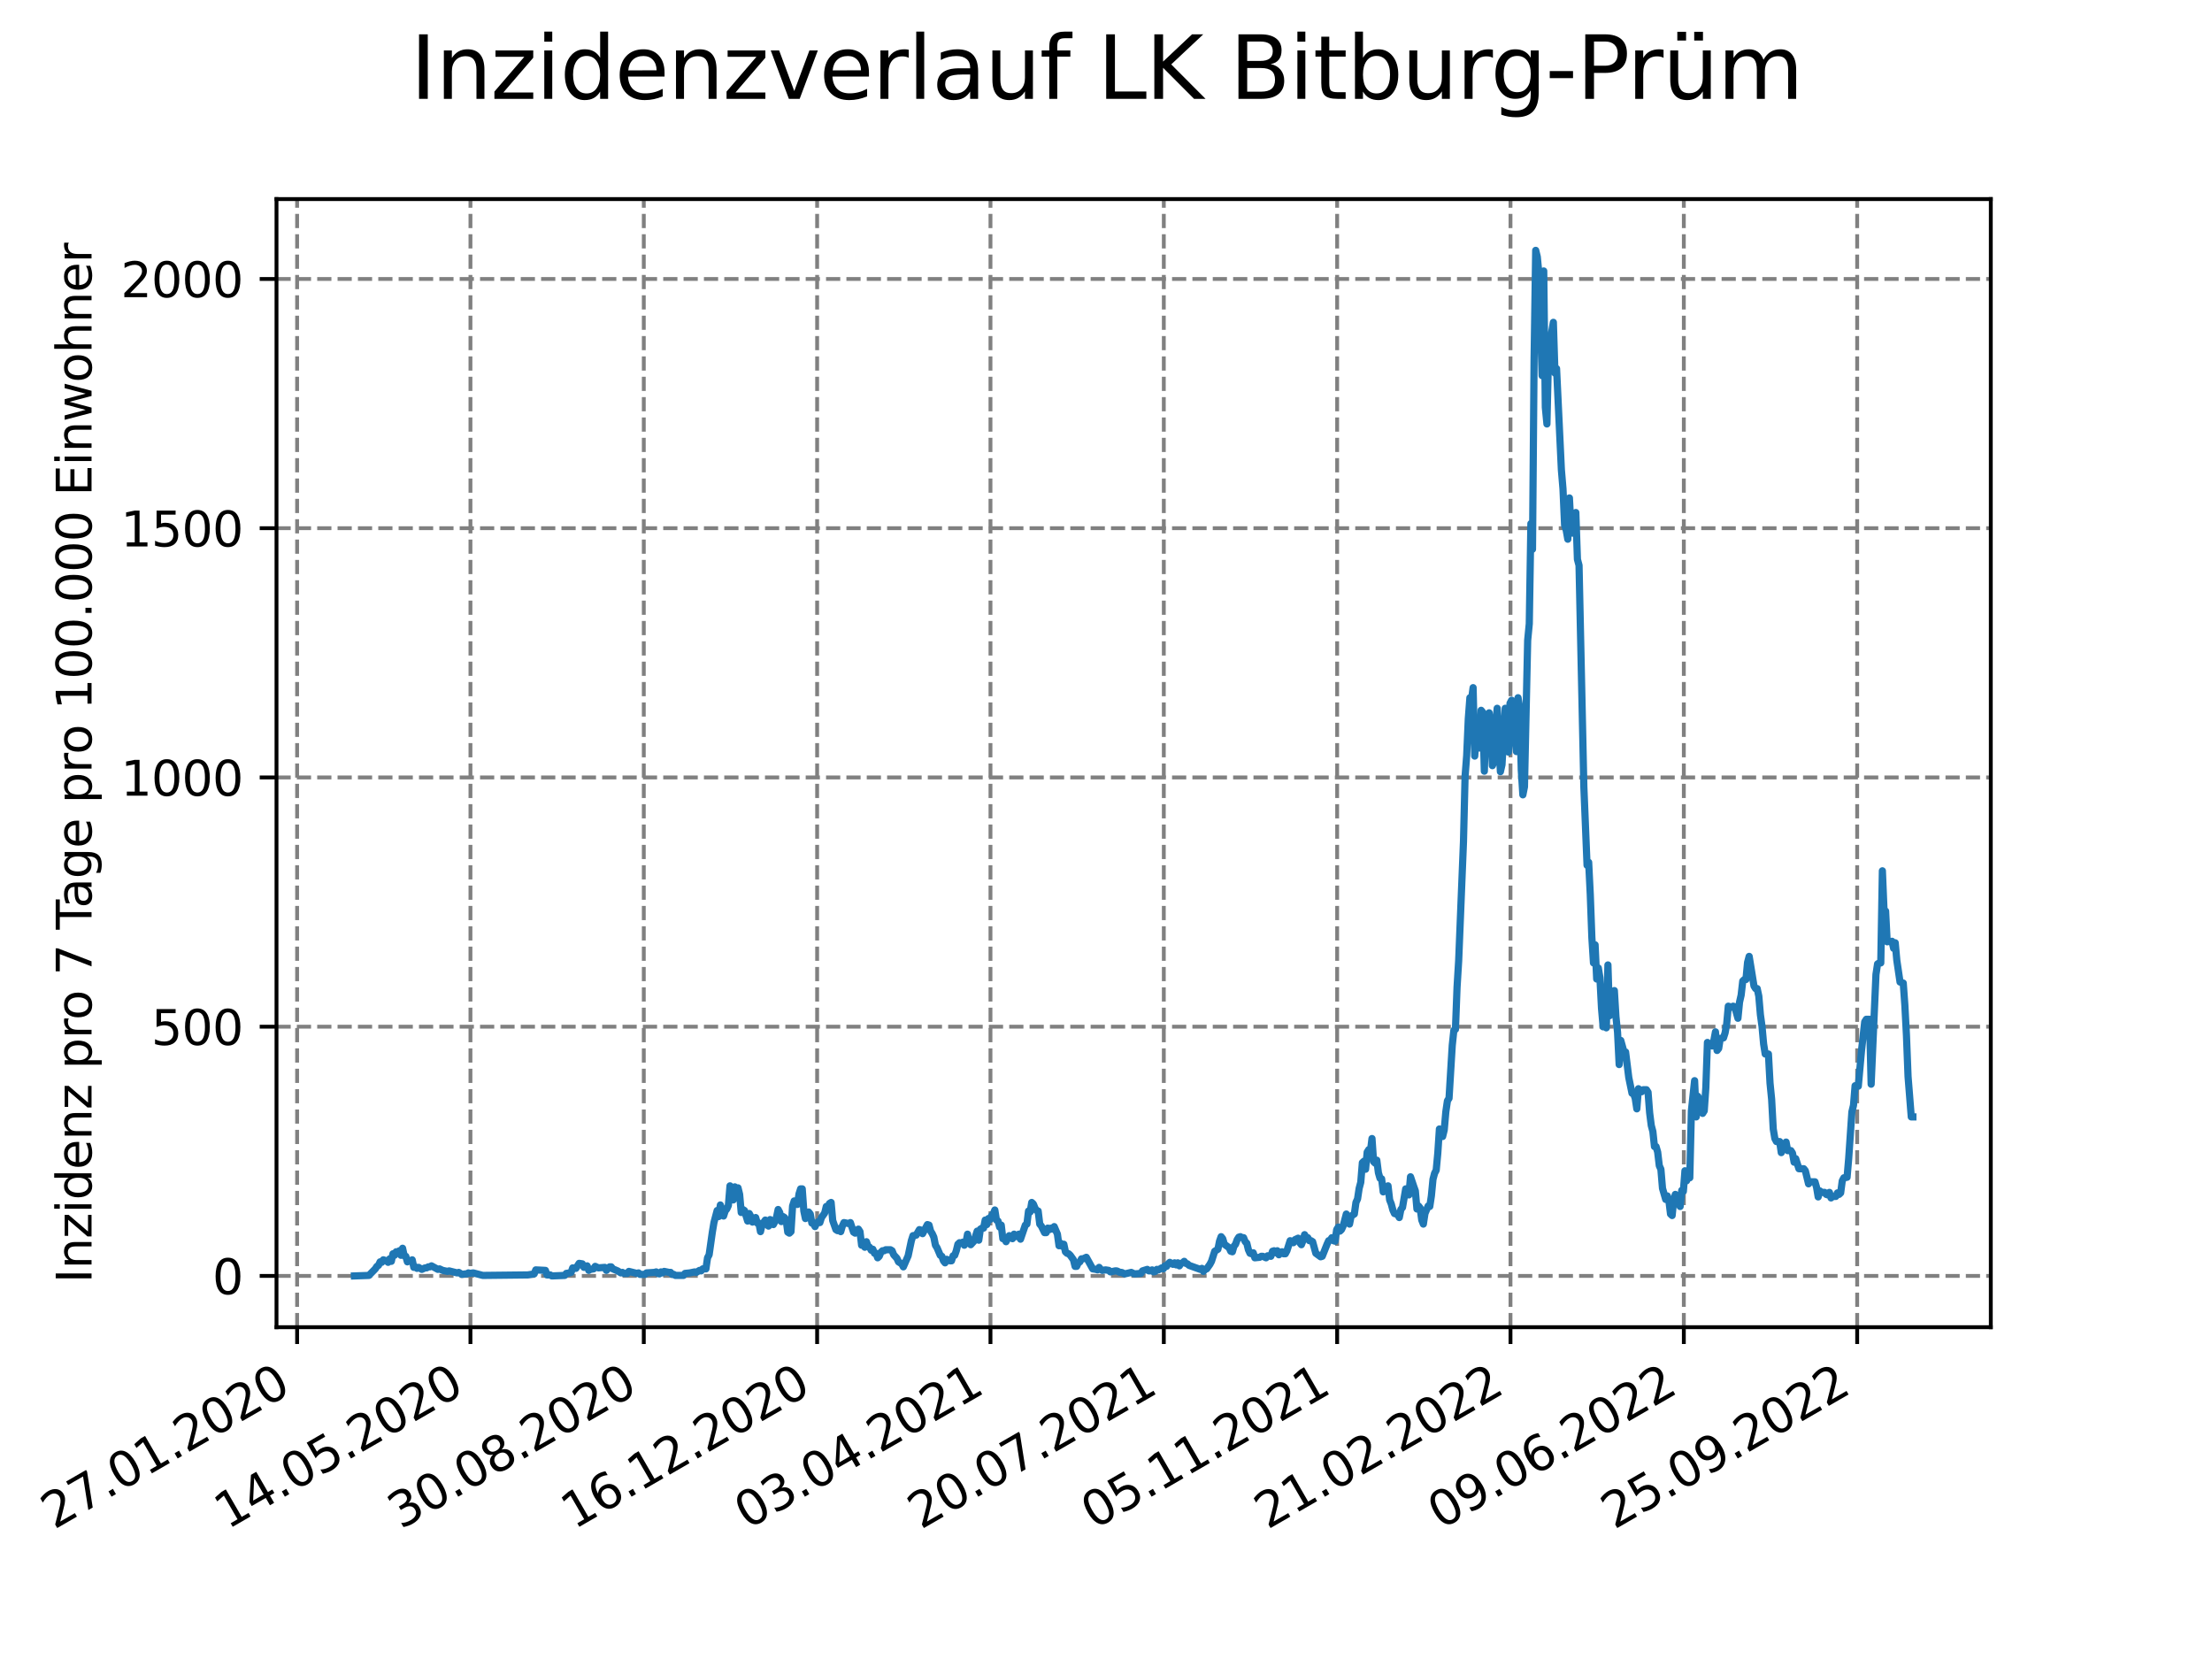 <?xml version="1.0" encoding="utf-8" standalone="no"?>
<!DOCTYPE svg PUBLIC "-//W3C//DTD SVG 1.1//EN"
  "http://www.w3.org/Graphics/SVG/1.1/DTD/svg11.dtd">
<svg xmlns:xlink="http://www.w3.org/1999/xlink" width="460.8pt" height="345.6pt" viewBox="0 0 460.8 345.6" xmlns="http://www.w3.org/2000/svg" version="1.1">
 <defs>
  <style type="text/css">*{stroke-linejoin: round; stroke-linecap: butt}</style>
 </defs>
 <g id="figure_1">
  <g id="patch_1">
   <path d="M 0 345.6 
L 460.8 345.6 
L 460.8 0 
L 0 0 
z
" style="fill: #ffffff"/>
  </g>
  <g id="axes_1">
   <g id="patch_2">
    <path d="M 57.6 276.48 
L 414.72 276.48 
L 414.72 41.472 
L 57.6 41.472 
z
" style="fill: #ffffff"/>
   </g>
   <g id="matplotlib.axis_1">
    <g id="xtick_1">
     <g id="line2d_1">
      <path d="M 61.894 276.48 
L 61.894 41.472 
" clip-path="url(#pafe530cfd5)" style="fill: none; stroke-dasharray: 2.96,1.28; stroke-dashoffset: 0; stroke: #808080; stroke-width: 0.8"/>
     </g>
     <g id="line2d_2">
      <defs>
       <path id="ma5248b4bbc" d="M 0 0 
L 0 3.5 
" style="stroke: #000000; stroke-width: 0.8"/>
      </defs>
      <g>
       <use xlink:href="#ma5248b4bbc" x="61.894" y="276.48" style="stroke: #000000; stroke-width: 0.8"/>
      </g>
     </g>
     <g id="text_1">
      <!-- 27.01.2020 -->
      <g transform="translate(11.268 318.689) rotate(-30) scale(0.1 -0.1)">
       <defs>
        <path id="DejaVuSans-32" d="M 1228 531 
L 3431 531 
L 3431 0 
L 469 0 
L 469 531 
Q 828 903 1448 1529 
Q 2069 2156 2228 2338 
Q 2531 2678 2651 2914 
Q 2772 3150 2772 3378 
Q 2772 3750 2511 3984 
Q 2250 4219 1831 4219 
Q 1534 4219 1204 4116 
Q 875 4013 500 3803 
L 500 4441 
Q 881 4594 1212 4672 
Q 1544 4750 1819 4750 
Q 2544 4750 2975 4387 
Q 3406 4025 3406 3419 
Q 3406 3131 3298 2873 
Q 3191 2616 2906 2266 
Q 2828 2175 2409 1742 
Q 1991 1309 1228 531 
z
" transform="scale(0.016)"/>
        <path id="DejaVuSans-37" d="M 525 4666 
L 3525 4666 
L 3525 4397 
L 1831 0 
L 1172 0 
L 2766 4134 
L 525 4134 
L 525 4666 
z
" transform="scale(0.016)"/>
        <path id="DejaVuSans-2e" d="M 684 794 
L 1344 794 
L 1344 0 
L 684 0 
L 684 794 
z
" transform="scale(0.016)"/>
        <path id="DejaVuSans-30" d="M 2034 4250 
Q 1547 4250 1301 3770 
Q 1056 3291 1056 2328 
Q 1056 1369 1301 889 
Q 1547 409 2034 409 
Q 2525 409 2770 889 
Q 3016 1369 3016 2328 
Q 3016 3291 2770 3770 
Q 2525 4250 2034 4250 
z
M 2034 4750 
Q 2819 4750 3233 4129 
Q 3647 3509 3647 2328 
Q 3647 1150 3233 529 
Q 2819 -91 2034 -91 
Q 1250 -91 836 529 
Q 422 1150 422 2328 
Q 422 3509 836 4129 
Q 1250 4750 2034 4750 
z
" transform="scale(0.016)"/>
        <path id="DejaVuSans-31" d="M 794 531 
L 1825 531 
L 1825 4091 
L 703 3866 
L 703 4441 
L 1819 4666 
L 2450 4666 
L 2450 531 
L 3481 531 
L 3481 0 
L 794 0 
L 794 531 
z
" transform="scale(0.016)"/>
       </defs>
       <use xlink:href="#DejaVuSans-32"/>
       <use xlink:href="#DejaVuSans-37" x="63.623"/>
       <use xlink:href="#DejaVuSans-2e" x="127.246"/>
       <use xlink:href="#DejaVuSans-30" x="159.033"/>
       <use xlink:href="#DejaVuSans-31" x="222.656"/>
       <use xlink:href="#DejaVuSans-2e" x="286.279"/>
       <use xlink:href="#DejaVuSans-32" x="318.066"/>
       <use xlink:href="#DejaVuSans-30" x="381.689"/>
       <use xlink:href="#DejaVuSans-32" x="445.312"/>
       <use xlink:href="#DejaVuSans-30" x="508.936"/>
      </g>
     </g>
    </g>
    <g id="xtick_2">
     <g id="line2d_3">
      <path d="M 98.003 276.48 
L 98.003 41.472 
" clip-path="url(#pafe530cfd5)" style="fill: none; stroke-dasharray: 2.96,1.28; stroke-dashoffset: 0; stroke: #808080; stroke-width: 0.8"/>
     </g>
     <g id="line2d_4">
      <g>
       <use xlink:href="#ma5248b4bbc" x="98.003" y="276.48" style="stroke: #000000; stroke-width: 0.8"/>
      </g>
     </g>
     <g id="text_2">
      <!-- 14.05.2020 -->
      <g transform="translate(47.378 318.689) rotate(-30) scale(0.1 -0.1)">
       <defs>
        <path id="DejaVuSans-34" d="M 2419 4116 
L 825 1625 
L 2419 1625 
L 2419 4116 
z
M 2253 4666 
L 3047 4666 
L 3047 1625 
L 3713 1625 
L 3713 1100 
L 3047 1100 
L 3047 0 
L 2419 0 
L 2419 1100 
L 313 1100 
L 313 1709 
L 2253 4666 
z
" transform="scale(0.016)"/>
        <path id="DejaVuSans-35" d="M 691 4666 
L 3169 4666 
L 3169 4134 
L 1269 4134 
L 1269 2991 
Q 1406 3038 1543 3061 
Q 1681 3084 1819 3084 
Q 2600 3084 3056 2656 
Q 3513 2228 3513 1497 
Q 3513 744 3044 326 
Q 2575 -91 1722 -91 
Q 1428 -91 1123 -41 
Q 819 9 494 109 
L 494 744 
Q 775 591 1075 516 
Q 1375 441 1709 441 
Q 2250 441 2565 725 
Q 2881 1009 2881 1497 
Q 2881 1984 2565 2268 
Q 2250 2553 1709 2553 
Q 1456 2553 1204 2497 
Q 953 2441 691 2322 
L 691 4666 
z
" transform="scale(0.016)"/>
       </defs>
       <use xlink:href="#DejaVuSans-31"/>
       <use xlink:href="#DejaVuSans-34" x="63.623"/>
       <use xlink:href="#DejaVuSans-2e" x="127.246"/>
       <use xlink:href="#DejaVuSans-30" x="159.033"/>
       <use xlink:href="#DejaVuSans-35" x="222.656"/>
       <use xlink:href="#DejaVuSans-2e" x="286.279"/>
       <use xlink:href="#DejaVuSans-32" x="318.066"/>
       <use xlink:href="#DejaVuSans-30" x="381.689"/>
       <use xlink:href="#DejaVuSans-32" x="445.312"/>
       <use xlink:href="#DejaVuSans-30" x="508.936"/>
      </g>
     </g>
    </g>
    <g id="xtick_3">
     <g id="line2d_5">
      <path d="M 134.113 276.48 
L 134.113 41.472 
" clip-path="url(#pafe530cfd5)" style="fill: none; stroke-dasharray: 2.96,1.28; stroke-dashoffset: 0; stroke: #808080; stroke-width: 0.8"/>
     </g>
     <g id="line2d_6">
      <g>
       <use xlink:href="#ma5248b4bbc" x="134.113" y="276.48" style="stroke: #000000; stroke-width: 0.8"/>
      </g>
     </g>
     <g id="text_3">
      <!-- 30.08.2020 -->
      <g transform="translate(83.488 318.689) rotate(-30) scale(0.1 -0.1)">
       <defs>
        <path id="DejaVuSans-33" d="M 2597 2516 
Q 3050 2419 3304 2112 
Q 3559 1806 3559 1356 
Q 3559 666 3084 287 
Q 2609 -91 1734 -91 
Q 1441 -91 1130 -33 
Q 819 25 488 141 
L 488 750 
Q 750 597 1062 519 
Q 1375 441 1716 441 
Q 2309 441 2620 675 
Q 2931 909 2931 1356 
Q 2931 1769 2642 2001 
Q 2353 2234 1838 2234 
L 1294 2234 
L 1294 2753 
L 1863 2753 
Q 2328 2753 2575 2939 
Q 2822 3125 2822 3475 
Q 2822 3834 2567 4026 
Q 2313 4219 1838 4219 
Q 1578 4219 1281 4162 
Q 984 4106 628 3988 
L 628 4550 
Q 988 4650 1302 4700 
Q 1616 4750 1894 4750 
Q 2613 4750 3031 4423 
Q 3450 4097 3450 3541 
Q 3450 3153 3228 2886 
Q 3006 2619 2597 2516 
z
" transform="scale(0.016)"/>
        <path id="DejaVuSans-38" d="M 2034 2216 
Q 1584 2216 1326 1975 
Q 1069 1734 1069 1313 
Q 1069 891 1326 650 
Q 1584 409 2034 409 
Q 2484 409 2743 651 
Q 3003 894 3003 1313 
Q 3003 1734 2745 1975 
Q 2488 2216 2034 2216 
z
M 1403 2484 
Q 997 2584 770 2862 
Q 544 3141 544 3541 
Q 544 4100 942 4425 
Q 1341 4750 2034 4750 
Q 2731 4750 3128 4425 
Q 3525 4100 3525 3541 
Q 3525 3141 3298 2862 
Q 3072 2584 2669 2484 
Q 3125 2378 3379 2068 
Q 3634 1759 3634 1313 
Q 3634 634 3220 271 
Q 2806 -91 2034 -91 
Q 1263 -91 848 271 
Q 434 634 434 1313 
Q 434 1759 690 2068 
Q 947 2378 1403 2484 
z
M 1172 3481 
Q 1172 3119 1398 2916 
Q 1625 2713 2034 2713 
Q 2441 2713 2670 2916 
Q 2900 3119 2900 3481 
Q 2900 3844 2670 4047 
Q 2441 4250 2034 4250 
Q 1625 4250 1398 4047 
Q 1172 3844 1172 3481 
z
" transform="scale(0.016)"/>
       </defs>
       <use xlink:href="#DejaVuSans-33"/>
       <use xlink:href="#DejaVuSans-30" x="63.623"/>
       <use xlink:href="#DejaVuSans-2e" x="127.246"/>
       <use xlink:href="#DejaVuSans-30" x="159.033"/>
       <use xlink:href="#DejaVuSans-38" x="222.656"/>
       <use xlink:href="#DejaVuSans-2e" x="286.279"/>
       <use xlink:href="#DejaVuSans-32" x="318.066"/>
       <use xlink:href="#DejaVuSans-30" x="381.689"/>
       <use xlink:href="#DejaVuSans-32" x="445.312"/>
       <use xlink:href="#DejaVuSans-30" x="508.936"/>
      </g>
     </g>
    </g>
    <g id="xtick_4">
     <g id="line2d_7">
      <path d="M 170.223 276.48 
L 170.223 41.472 
" clip-path="url(#pafe530cfd5)" style="fill: none; stroke-dasharray: 2.96,1.28; stroke-dashoffset: 0; stroke: #808080; stroke-width: 0.8"/>
     </g>
     <g id="line2d_8">
      <g>
       <use xlink:href="#ma5248b4bbc" x="170.223" y="276.48" style="stroke: #000000; stroke-width: 0.8"/>
      </g>
     </g>
     <g id="text_4">
      <!-- 16.12.2020 -->
      <g transform="translate(119.598 318.689) rotate(-30) scale(0.1 -0.1)">
       <defs>
        <path id="DejaVuSans-36" d="M 2113 2584 
Q 1688 2584 1439 2293 
Q 1191 2003 1191 1497 
Q 1191 994 1439 701 
Q 1688 409 2113 409 
Q 2538 409 2786 701 
Q 3034 994 3034 1497 
Q 3034 2003 2786 2293 
Q 2538 2584 2113 2584 
z
M 3366 4563 
L 3366 3988 
Q 3128 4100 2886 4159 
Q 2644 4219 2406 4219 
Q 1781 4219 1451 3797 
Q 1122 3375 1075 2522 
Q 1259 2794 1537 2939 
Q 1816 3084 2150 3084 
Q 2853 3084 3261 2657 
Q 3669 2231 3669 1497 
Q 3669 778 3244 343 
Q 2819 -91 2113 -91 
Q 1303 -91 875 529 
Q 447 1150 447 2328 
Q 447 3434 972 4092 
Q 1497 4750 2381 4750 
Q 2619 4750 2861 4703 
Q 3103 4656 3366 4563 
z
" transform="scale(0.016)"/>
       </defs>
       <use xlink:href="#DejaVuSans-31"/>
       <use xlink:href="#DejaVuSans-36" x="63.623"/>
       <use xlink:href="#DejaVuSans-2e" x="127.246"/>
       <use xlink:href="#DejaVuSans-31" x="159.033"/>
       <use xlink:href="#DejaVuSans-32" x="222.656"/>
       <use xlink:href="#DejaVuSans-2e" x="286.279"/>
       <use xlink:href="#DejaVuSans-32" x="318.066"/>
       <use xlink:href="#DejaVuSans-30" x="381.689"/>
       <use xlink:href="#DejaVuSans-32" x="445.312"/>
       <use xlink:href="#DejaVuSans-30" x="508.936"/>
      </g>
     </g>
    </g>
    <g id="xtick_5">
     <g id="line2d_9">
      <path d="M 206.333 276.48 
L 206.333 41.472 
" clip-path="url(#pafe530cfd5)" style="fill: none; stroke-dasharray: 2.96,1.28; stroke-dashoffset: 0; stroke: #808080; stroke-width: 0.8"/>
     </g>
     <g id="line2d_10">
      <g>
       <use xlink:href="#ma5248b4bbc" x="206.333" y="276.48" style="stroke: #000000; stroke-width: 0.8"/>
      </g>
     </g>
     <g id="text_5">
      <!-- 03.04.2021 -->
      <g transform="translate(155.708 318.689) rotate(-30) scale(0.1 -0.1)">
       <use xlink:href="#DejaVuSans-30"/>
       <use xlink:href="#DejaVuSans-33" x="63.623"/>
       <use xlink:href="#DejaVuSans-2e" x="127.246"/>
       <use xlink:href="#DejaVuSans-30" x="159.033"/>
       <use xlink:href="#DejaVuSans-34" x="222.656"/>
       <use xlink:href="#DejaVuSans-2e" x="286.279"/>
       <use xlink:href="#DejaVuSans-32" x="318.066"/>
       <use xlink:href="#DejaVuSans-30" x="381.689"/>
       <use xlink:href="#DejaVuSans-32" x="445.312"/>
       <use xlink:href="#DejaVuSans-31" x="508.936"/>
      </g>
     </g>
    </g>
    <g id="xtick_6">
     <g id="line2d_11">
      <path d="M 242.443 276.48 
L 242.443 41.472 
" clip-path="url(#pafe530cfd5)" style="fill: none; stroke-dasharray: 2.96,1.28; stroke-dashoffset: 0; stroke: #808080; stroke-width: 0.8"/>
     </g>
     <g id="line2d_12">
      <g>
       <use xlink:href="#ma5248b4bbc" x="242.443" y="276.48" style="stroke: #000000; stroke-width: 0.8"/>
      </g>
     </g>
     <g id="text_6">
      <!-- 20.07.2021 -->
      <g transform="translate(191.818 318.689) rotate(-30) scale(0.1 -0.1)">
       <use xlink:href="#DejaVuSans-32"/>
       <use xlink:href="#DejaVuSans-30" x="63.623"/>
       <use xlink:href="#DejaVuSans-2e" x="127.246"/>
       <use xlink:href="#DejaVuSans-30" x="159.033"/>
       <use xlink:href="#DejaVuSans-37" x="222.656"/>
       <use xlink:href="#DejaVuSans-2e" x="286.279"/>
       <use xlink:href="#DejaVuSans-32" x="318.066"/>
       <use xlink:href="#DejaVuSans-30" x="381.689"/>
       <use xlink:href="#DejaVuSans-32" x="445.312"/>
       <use xlink:href="#DejaVuSans-31" x="508.936"/>
      </g>
     </g>
    </g>
    <g id="xtick_7">
     <g id="line2d_13">
      <path d="M 278.553 276.48 
L 278.553 41.472 
" clip-path="url(#pafe530cfd5)" style="fill: none; stroke-dasharray: 2.96,1.28; stroke-dashoffset: 0; stroke: #808080; stroke-width: 0.8"/>
     </g>
     <g id="line2d_14">
      <g>
       <use xlink:href="#ma5248b4bbc" x="278.553" y="276.48" style="stroke: #000000; stroke-width: 0.8"/>
      </g>
     </g>
     <g id="text_7">
      <!-- 05.11.2021 -->
      <g transform="translate(227.928 318.689) rotate(-30) scale(0.1 -0.1)">
       <use xlink:href="#DejaVuSans-30"/>
       <use xlink:href="#DejaVuSans-35" x="63.623"/>
       <use xlink:href="#DejaVuSans-2e" x="127.246"/>
       <use xlink:href="#DejaVuSans-31" x="159.033"/>
       <use xlink:href="#DejaVuSans-31" x="222.656"/>
       <use xlink:href="#DejaVuSans-2e" x="286.279"/>
       <use xlink:href="#DejaVuSans-32" x="318.066"/>
       <use xlink:href="#DejaVuSans-30" x="381.689"/>
       <use xlink:href="#DejaVuSans-32" x="445.312"/>
       <use xlink:href="#DejaVuSans-31" x="508.936"/>
      </g>
     </g>
    </g>
    <g id="xtick_8">
     <g id="line2d_15">
      <path d="M 314.663 276.48 
L 314.663 41.472 
" clip-path="url(#pafe530cfd5)" style="fill: none; stroke-dasharray: 2.96,1.28; stroke-dashoffset: 0; stroke: #808080; stroke-width: 0.8"/>
     </g>
     <g id="line2d_16">
      <g>
       <use xlink:href="#ma5248b4bbc" x="314.663" y="276.48" style="stroke: #000000; stroke-width: 0.8"/>
      </g>
     </g>
     <g id="text_8">
      <!-- 21.02.2022 -->
      <g transform="translate(264.038 318.689) rotate(-30) scale(0.1 -0.1)">
       <use xlink:href="#DejaVuSans-32"/>
       <use xlink:href="#DejaVuSans-31" x="63.623"/>
       <use xlink:href="#DejaVuSans-2e" x="127.246"/>
       <use xlink:href="#DejaVuSans-30" x="159.033"/>
       <use xlink:href="#DejaVuSans-32" x="222.656"/>
       <use xlink:href="#DejaVuSans-2e" x="286.279"/>
       <use xlink:href="#DejaVuSans-32" x="318.066"/>
       <use xlink:href="#DejaVuSans-30" x="381.689"/>
       <use xlink:href="#DejaVuSans-32" x="445.312"/>
       <use xlink:href="#DejaVuSans-32" x="508.936"/>
      </g>
     </g>
    </g>
    <g id="xtick_9">
     <g id="line2d_17">
      <path d="M 350.773 276.48 
L 350.773 41.472 
" clip-path="url(#pafe530cfd5)" style="fill: none; stroke-dasharray: 2.96,1.28; stroke-dashoffset: 0; stroke: #808080; stroke-width: 0.8"/>
     </g>
     <g id="line2d_18">
      <g>
       <use xlink:href="#ma5248b4bbc" x="350.773" y="276.48" style="stroke: #000000; stroke-width: 0.8"/>
      </g>
     </g>
     <g id="text_9">
      <!-- 09.06.2022 -->
      <g transform="translate(300.147 318.689) rotate(-30) scale(0.1 -0.1)">
       <defs>
        <path id="DejaVuSans-39" d="M 703 97 
L 703 672 
Q 941 559 1184 500 
Q 1428 441 1663 441 
Q 2288 441 2617 861 
Q 2947 1281 2994 2138 
Q 2813 1869 2534 1725 
Q 2256 1581 1919 1581 
Q 1219 1581 811 2004 
Q 403 2428 403 3163 
Q 403 3881 828 4315 
Q 1253 4750 1959 4750 
Q 2769 4750 3195 4129 
Q 3622 3509 3622 2328 
Q 3622 1225 3098 567 
Q 2575 -91 1691 -91 
Q 1453 -91 1209 -44 
Q 966 3 703 97 
z
M 1959 2075 
Q 2384 2075 2632 2365 
Q 2881 2656 2881 3163 
Q 2881 3666 2632 3958 
Q 2384 4250 1959 4250 
Q 1534 4250 1286 3958 
Q 1038 3666 1038 3163 
Q 1038 2656 1286 2365 
Q 1534 2075 1959 2075 
z
" transform="scale(0.016)"/>
       </defs>
       <use xlink:href="#DejaVuSans-30"/>
       <use xlink:href="#DejaVuSans-39" x="63.623"/>
       <use xlink:href="#DejaVuSans-2e" x="127.246"/>
       <use xlink:href="#DejaVuSans-30" x="159.033"/>
       <use xlink:href="#DejaVuSans-36" x="222.656"/>
       <use xlink:href="#DejaVuSans-2e" x="286.279"/>
       <use xlink:href="#DejaVuSans-32" x="318.066"/>
       <use xlink:href="#DejaVuSans-30" x="381.689"/>
       <use xlink:href="#DejaVuSans-32" x="445.312"/>
       <use xlink:href="#DejaVuSans-32" x="508.936"/>
      </g>
     </g>
    </g>
    <g id="xtick_10">
     <g id="line2d_19">
      <path d="M 386.883 276.48 
L 386.883 41.472 
" clip-path="url(#pafe530cfd5)" style="fill: none; stroke-dasharray: 2.96,1.28; stroke-dashoffset: 0; stroke: #808080; stroke-width: 0.8"/>
     </g>
     <g id="line2d_20">
      <g>
       <use xlink:href="#ma5248b4bbc" x="386.883" y="276.48" style="stroke: #000000; stroke-width: 0.8"/>
      </g>
     </g>
     <g id="text_10">
      <!-- 25.09.2022 -->
      <g transform="translate(336.257 318.689) rotate(-30) scale(0.1 -0.1)">
       <use xlink:href="#DejaVuSans-32"/>
       <use xlink:href="#DejaVuSans-35" x="63.623"/>
       <use xlink:href="#DejaVuSans-2e" x="127.246"/>
       <use xlink:href="#DejaVuSans-30" x="159.033"/>
       <use xlink:href="#DejaVuSans-39" x="222.656"/>
       <use xlink:href="#DejaVuSans-2e" x="286.279"/>
       <use xlink:href="#DejaVuSans-32" x="318.066"/>
       <use xlink:href="#DejaVuSans-30" x="381.689"/>
       <use xlink:href="#DejaVuSans-32" x="445.312"/>
       <use xlink:href="#DejaVuSans-32" x="508.936"/>
      </g>
     </g>
    </g>
   </g>
   <g id="matplotlib.axis_2">
    <g id="ytick_1">
     <g id="line2d_21">
      <path d="M 57.6 265.798 
L 414.72 265.798 
" clip-path="url(#pafe530cfd5)" style="fill: none; stroke-dasharray: 2.96,1.28; stroke-dashoffset: 0; stroke: #808080; stroke-width: 0.8"/>
     </g>
     <g id="line2d_22">
      <defs>
       <path id="m8b3a85535a" d="M 0 0 
L -3.5 0 
" style="stroke: #000000; stroke-width: 0.8"/>
      </defs>
      <g>
       <use xlink:href="#m8b3a85535a" x="57.6" y="265.798" style="stroke: #000000; stroke-width: 0.8"/>
      </g>
     </g>
     <g id="text_11">
      <!-- 0 -->
      <g transform="translate(44.237 269.597) scale(0.1 -0.1)">
       <use xlink:href="#DejaVuSans-30"/>
      </g>
     </g>
    </g>
    <g id="ytick_2">
     <g id="line2d_23">
      <path d="M 57.6 213.877 
L 414.72 213.877 
" clip-path="url(#pafe530cfd5)" style="fill: none; stroke-dasharray: 2.96,1.28; stroke-dashoffset: 0; stroke: #808080; stroke-width: 0.8"/>
     </g>
     <g id="line2d_24">
      <g>
       <use xlink:href="#m8b3a85535a" x="57.6" y="213.877" style="stroke: #000000; stroke-width: 0.8"/>
      </g>
     </g>
     <g id="text_12">
      <!-- 500 -->
      <g transform="translate(31.512 217.676) scale(0.1 -0.1)">
       <use xlink:href="#DejaVuSans-35"/>
       <use xlink:href="#DejaVuSans-30" x="63.623"/>
       <use xlink:href="#DejaVuSans-30" x="127.246"/>
      </g>
     </g>
    </g>
    <g id="ytick_3">
     <g id="line2d_25">
      <path d="M 57.6 161.955 
L 414.72 161.955 
" clip-path="url(#pafe530cfd5)" style="fill: none; stroke-dasharray: 2.96,1.28; stroke-dashoffset: 0; stroke: #808080; stroke-width: 0.8"/>
     </g>
     <g id="line2d_26">
      <g>
       <use xlink:href="#m8b3a85535a" x="57.6" y="161.955" style="stroke: #000000; stroke-width: 0.8"/>
      </g>
     </g>
     <g id="text_13">
      <!-- 1000 -->
      <g transform="translate(25.15 165.754) scale(0.1 -0.1)">
       <use xlink:href="#DejaVuSans-31"/>
       <use xlink:href="#DejaVuSans-30" x="63.623"/>
       <use xlink:href="#DejaVuSans-30" x="127.246"/>
       <use xlink:href="#DejaVuSans-30" x="190.869"/>
      </g>
     </g>
    </g>
    <g id="ytick_4">
     <g id="line2d_27">
      <path d="M 57.6 110.034 
L 414.72 110.034 
" clip-path="url(#pafe530cfd5)" style="fill: none; stroke-dasharray: 2.96,1.28; stroke-dashoffset: 0; stroke: #808080; stroke-width: 0.8"/>
     </g>
     <g id="line2d_28">
      <g>
       <use xlink:href="#m8b3a85535a" x="57.6" y="110.034" style="stroke: #000000; stroke-width: 0.8"/>
      </g>
     </g>
     <g id="text_14">
      <!-- 1500 -->
      <g transform="translate(25.15 113.833) scale(0.1 -0.1)">
       <use xlink:href="#DejaVuSans-31"/>
       <use xlink:href="#DejaVuSans-35" x="63.623"/>
       <use xlink:href="#DejaVuSans-30" x="127.246"/>
       <use xlink:href="#DejaVuSans-30" x="190.869"/>
      </g>
     </g>
    </g>
    <g id="ytick_5">
     <g id="line2d_29">
      <path d="M 57.6 58.113 
L 414.72 58.113 
" clip-path="url(#pafe530cfd5)" style="fill: none; stroke-dasharray: 2.96,1.28; stroke-dashoffset: 0; stroke: #808080; stroke-width: 0.8"/>
     </g>
     <g id="line2d_30">
      <g>
       <use xlink:href="#m8b3a85535a" x="57.6" y="58.113" style="stroke: #000000; stroke-width: 0.8"/>
      </g>
     </g>
     <g id="text_15">
      <!-- 2000 -->
      <g transform="translate(25.15 61.912) scale(0.1 -0.1)">
       <use xlink:href="#DejaVuSans-32"/>
       <use xlink:href="#DejaVuSans-30" x="63.623"/>
       <use xlink:href="#DejaVuSans-30" x="127.246"/>
       <use xlink:href="#DejaVuSans-30" x="190.869"/>
      </g>
     </g>
    </g>
    <g id="text_16">
     <!-- Inzidenz pro 7 Tage pro 100.000 Einwohner -->
     <g transform="translate(19.07 267.301) rotate(-90) scale(0.1 -0.1)">
      <defs>
       <path id="DejaVuSans-49" d="M 628 4666 
L 1259 4666 
L 1259 0 
L 628 0 
L 628 4666 
z
" transform="scale(0.016)"/>
       <path id="DejaVuSans-6e" d="M 3513 2113 
L 3513 0 
L 2938 0 
L 2938 2094 
Q 2938 2591 2744 2837 
Q 2550 3084 2163 3084 
Q 1697 3084 1428 2787 
Q 1159 2491 1159 1978 
L 1159 0 
L 581 0 
L 581 3500 
L 1159 3500 
L 1159 2956 
Q 1366 3272 1645 3428 
Q 1925 3584 2291 3584 
Q 2894 3584 3203 3211 
Q 3513 2838 3513 2113 
z
" transform="scale(0.016)"/>
       <path id="DejaVuSans-7a" d="M 353 3500 
L 3084 3500 
L 3084 2975 
L 922 459 
L 3084 459 
L 3084 0 
L 275 0 
L 275 525 
L 2438 3041 
L 353 3041 
L 353 3500 
z
" transform="scale(0.016)"/>
       <path id="DejaVuSans-69" d="M 603 3500 
L 1178 3500 
L 1178 0 
L 603 0 
L 603 3500 
z
M 603 4863 
L 1178 4863 
L 1178 4134 
L 603 4134 
L 603 4863 
z
" transform="scale(0.016)"/>
       <path id="DejaVuSans-64" d="M 2906 2969 
L 2906 4863 
L 3481 4863 
L 3481 0 
L 2906 0 
L 2906 525 
Q 2725 213 2448 61 
Q 2172 -91 1784 -91 
Q 1150 -91 751 415 
Q 353 922 353 1747 
Q 353 2572 751 3078 
Q 1150 3584 1784 3584 
Q 2172 3584 2448 3432 
Q 2725 3281 2906 2969 
z
M 947 1747 
Q 947 1113 1208 752 
Q 1469 391 1925 391 
Q 2381 391 2643 752 
Q 2906 1113 2906 1747 
Q 2906 2381 2643 2742 
Q 2381 3103 1925 3103 
Q 1469 3103 1208 2742 
Q 947 2381 947 1747 
z
" transform="scale(0.016)"/>
       <path id="DejaVuSans-65" d="M 3597 1894 
L 3597 1613 
L 953 1613 
Q 991 1019 1311 708 
Q 1631 397 2203 397 
Q 2534 397 2845 478 
Q 3156 559 3463 722 
L 3463 178 
Q 3153 47 2828 -22 
Q 2503 -91 2169 -91 
Q 1331 -91 842 396 
Q 353 884 353 1716 
Q 353 2575 817 3079 
Q 1281 3584 2069 3584 
Q 2775 3584 3186 3129 
Q 3597 2675 3597 1894 
z
M 3022 2063 
Q 3016 2534 2758 2815 
Q 2500 3097 2075 3097 
Q 1594 3097 1305 2825 
Q 1016 2553 972 2059 
L 3022 2063 
z
" transform="scale(0.016)"/>
       <path id="DejaVuSans-20" transform="scale(0.016)"/>
       <path id="DejaVuSans-70" d="M 1159 525 
L 1159 -1331 
L 581 -1331 
L 581 3500 
L 1159 3500 
L 1159 2969 
Q 1341 3281 1617 3432 
Q 1894 3584 2278 3584 
Q 2916 3584 3314 3078 
Q 3713 2572 3713 1747 
Q 3713 922 3314 415 
Q 2916 -91 2278 -91 
Q 1894 -91 1617 61 
Q 1341 213 1159 525 
z
M 3116 1747 
Q 3116 2381 2855 2742 
Q 2594 3103 2138 3103 
Q 1681 3103 1420 2742 
Q 1159 2381 1159 1747 
Q 1159 1113 1420 752 
Q 1681 391 2138 391 
Q 2594 391 2855 752 
Q 3116 1113 3116 1747 
z
" transform="scale(0.016)"/>
       <path id="DejaVuSans-72" d="M 2631 2963 
Q 2534 3019 2420 3045 
Q 2306 3072 2169 3072 
Q 1681 3072 1420 2755 
Q 1159 2438 1159 1844 
L 1159 0 
L 581 0 
L 581 3500 
L 1159 3500 
L 1159 2956 
Q 1341 3275 1631 3429 
Q 1922 3584 2338 3584 
Q 2397 3584 2469 3576 
Q 2541 3569 2628 3553 
L 2631 2963 
z
" transform="scale(0.016)"/>
       <path id="DejaVuSans-6f" d="M 1959 3097 
Q 1497 3097 1228 2736 
Q 959 2375 959 1747 
Q 959 1119 1226 758 
Q 1494 397 1959 397 
Q 2419 397 2687 759 
Q 2956 1122 2956 1747 
Q 2956 2369 2687 2733 
Q 2419 3097 1959 3097 
z
M 1959 3584 
Q 2709 3584 3137 3096 
Q 3566 2609 3566 1747 
Q 3566 888 3137 398 
Q 2709 -91 1959 -91 
Q 1206 -91 779 398 
Q 353 888 353 1747 
Q 353 2609 779 3096 
Q 1206 3584 1959 3584 
z
" transform="scale(0.016)"/>
       <path id="DejaVuSans-54" d="M -19 4666 
L 3928 4666 
L 3928 4134 
L 2272 4134 
L 2272 0 
L 1638 0 
L 1638 4134 
L -19 4134 
L -19 4666 
z
" transform="scale(0.016)"/>
       <path id="DejaVuSans-61" d="M 2194 1759 
Q 1497 1759 1228 1600 
Q 959 1441 959 1056 
Q 959 750 1161 570 
Q 1363 391 1709 391 
Q 2188 391 2477 730 
Q 2766 1069 2766 1631 
L 2766 1759 
L 2194 1759 
z
M 3341 1997 
L 3341 0 
L 2766 0 
L 2766 531 
Q 2569 213 2275 61 
Q 1981 -91 1556 -91 
Q 1019 -91 701 211 
Q 384 513 384 1019 
Q 384 1609 779 1909 
Q 1175 2209 1959 2209 
L 2766 2209 
L 2766 2266 
Q 2766 2663 2505 2880 
Q 2244 3097 1772 3097 
Q 1472 3097 1187 3025 
Q 903 2953 641 2809 
L 641 3341 
Q 956 3463 1253 3523 
Q 1550 3584 1831 3584 
Q 2591 3584 2966 3190 
Q 3341 2797 3341 1997 
z
" transform="scale(0.016)"/>
       <path id="DejaVuSans-67" d="M 2906 1791 
Q 2906 2416 2648 2759 
Q 2391 3103 1925 3103 
Q 1463 3103 1205 2759 
Q 947 2416 947 1791 
Q 947 1169 1205 825 
Q 1463 481 1925 481 
Q 2391 481 2648 825 
Q 2906 1169 2906 1791 
z
M 3481 434 
Q 3481 -459 3084 -895 
Q 2688 -1331 1869 -1331 
Q 1566 -1331 1297 -1286 
Q 1028 -1241 775 -1147 
L 775 -588 
Q 1028 -725 1275 -790 
Q 1522 -856 1778 -856 
Q 2344 -856 2625 -561 
Q 2906 -266 2906 331 
L 2906 616 
Q 2728 306 2450 153 
Q 2172 0 1784 0 
Q 1141 0 747 490 
Q 353 981 353 1791 
Q 353 2603 747 3093 
Q 1141 3584 1784 3584 
Q 2172 3584 2450 3431 
Q 2728 3278 2906 2969 
L 2906 3500 
L 3481 3500 
L 3481 434 
z
" transform="scale(0.016)"/>
       <path id="DejaVuSans-45" d="M 628 4666 
L 3578 4666 
L 3578 4134 
L 1259 4134 
L 1259 2753 
L 3481 2753 
L 3481 2222 
L 1259 2222 
L 1259 531 
L 3634 531 
L 3634 0 
L 628 0 
L 628 4666 
z
" transform="scale(0.016)"/>
       <path id="DejaVuSans-77" d="M 269 3500 
L 844 3500 
L 1563 769 
L 2278 3500 
L 2956 3500 
L 3675 769 
L 4391 3500 
L 4966 3500 
L 4050 0 
L 3372 0 
L 2619 2869 
L 1863 0 
L 1184 0 
L 269 3500 
z
" transform="scale(0.016)"/>
       <path id="DejaVuSans-68" d="M 3513 2113 
L 3513 0 
L 2938 0 
L 2938 2094 
Q 2938 2591 2744 2837 
Q 2550 3084 2163 3084 
Q 1697 3084 1428 2787 
Q 1159 2491 1159 1978 
L 1159 0 
L 581 0 
L 581 4863 
L 1159 4863 
L 1159 2956 
Q 1366 3272 1645 3428 
Q 1925 3584 2291 3584 
Q 2894 3584 3203 3211 
Q 3513 2838 3513 2113 
z
" transform="scale(0.016)"/>
      </defs>
      <use xlink:href="#DejaVuSans-49"/>
      <use xlink:href="#DejaVuSans-6e" x="29.492"/>
      <use xlink:href="#DejaVuSans-7a" x="92.871"/>
      <use xlink:href="#DejaVuSans-69" x="145.361"/>
      <use xlink:href="#DejaVuSans-64" x="173.145"/>
      <use xlink:href="#DejaVuSans-65" x="236.621"/>
      <use xlink:href="#DejaVuSans-6e" x="298.145"/>
      <use xlink:href="#DejaVuSans-7a" x="361.523"/>
      <use xlink:href="#DejaVuSans-20" x="414.014"/>
      <use xlink:href="#DejaVuSans-70" x="445.801"/>
      <use xlink:href="#DejaVuSans-72" x="509.277"/>
      <use xlink:href="#DejaVuSans-6f" x="548.141"/>
      <use xlink:href="#DejaVuSans-20" x="609.322"/>
      <use xlink:href="#DejaVuSans-37" x="641.109"/>
      <use xlink:href="#DejaVuSans-20" x="704.732"/>
      <use xlink:href="#DejaVuSans-54" x="736.52"/>
      <use xlink:href="#DejaVuSans-61" x="781.104"/>
      <use xlink:href="#DejaVuSans-67" x="842.383"/>
      <use xlink:href="#DejaVuSans-65" x="905.859"/>
      <use xlink:href="#DejaVuSans-20" x="967.383"/>
      <use xlink:href="#DejaVuSans-70" x="999.17"/>
      <use xlink:href="#DejaVuSans-72" x="1062.646"/>
      <use xlink:href="#DejaVuSans-6f" x="1101.51"/>
      <use xlink:href="#DejaVuSans-20" x="1162.691"/>
      <use xlink:href="#DejaVuSans-31" x="1194.479"/>
      <use xlink:href="#DejaVuSans-30" x="1258.102"/>
      <use xlink:href="#DejaVuSans-30" x="1321.725"/>
      <use xlink:href="#DejaVuSans-2e" x="1385.348"/>
      <use xlink:href="#DejaVuSans-30" x="1417.135"/>
      <use xlink:href="#DejaVuSans-30" x="1480.758"/>
      <use xlink:href="#DejaVuSans-30" x="1544.381"/>
      <use xlink:href="#DejaVuSans-20" x="1608.004"/>
      <use xlink:href="#DejaVuSans-45" x="1639.791"/>
      <use xlink:href="#DejaVuSans-69" x="1702.975"/>
      <use xlink:href="#DejaVuSans-6e" x="1730.758"/>
      <use xlink:href="#DejaVuSans-77" x="1794.137"/>
      <use xlink:href="#DejaVuSans-6f" x="1875.924"/>
      <use xlink:href="#DejaVuSans-68" x="1937.105"/>
      <use xlink:href="#DejaVuSans-6e" x="2000.484"/>
      <use xlink:href="#DejaVuSans-65" x="2063.863"/>
      <use xlink:href="#DejaVuSans-72" x="2125.387"/>
     </g>
    </g>
   </g>
   <g id="line2d_31">
    <path d="M 73.833 265.798 
L 76.842 265.693 
L 78.179 264.33 
L 78.514 263.806 
L 78.848 263.596 
L 79.182 262.863 
L 79.517 262.967 
L 79.851 262.443 
L 80.52 262.653 
L 80.854 262.967 
L 81.188 262.234 
L 81.523 262.758 
L 81.857 261.185 
L 82.191 261.5 
L 82.526 260.766 
L 82.86 260.871 
L 83.195 260.556 
L 83.529 261.5 
L 83.863 260.032 
L 84.198 261.605 
L 84.532 261.709 
L 84.866 262.863 
L 85.201 262.653 
L 85.535 262.653 
L 85.869 262.443 
L 86.204 264.016 
L 86.538 263.911 
L 86.872 264.225 
L 87.207 264.016 
L 87.875 264.435 
L 88.544 264.121 
L 88.879 264.121 
L 89.213 263.911 
L 89.547 263.911 
L 89.882 263.701 
L 91.219 264.435 
L 91.553 264.33 
L 92.222 264.645 
L 93.225 264.854 
L 93.559 264.75 
L 95.231 265.169 
L 95.566 265.064 
L 96.234 265.483 
L 96.903 265.378 
L 97.237 265.378 
L 97.572 265.169 
L 97.906 265.274 
L 98.575 265.169 
L 100.581 265.693 
L 109.943 265.588 
L 110.611 265.483 
L 111.28 265.378 
L 111.614 264.54 
L 113.62 264.645 
L 113.955 265.588 
L 114.624 265.588 
L 114.958 265.798 
L 117.633 265.693 
L 117.967 265.274 
L 118.636 265.169 
L 118.97 265.064 
L 119.304 264.121 
L 119.973 264.225 
L 120.642 263.177 
L 121.311 263.282 
L 121.645 264.016 
L 122.314 263.701 
L 122.648 264.645 
L 122.982 264.435 
L 123.651 264.33 
L 123.985 263.806 
L 124.654 264.121 
L 125.991 264.016 
L 126.326 264.645 
L 126.994 263.911 
L 127.329 263.911 
L 127.663 264.33 
L 128.666 264.75 
L 129.335 265.169 
L 129.669 265.064 
L 130.004 265.274 
L 130.672 265.274 
L 131.007 264.854 
L 132.678 265.274 
L 133.013 265.169 
L 133.347 265.483 
L 134.35 265.483 
L 134.685 265.169 
L 136.356 265.064 
L 136.691 264.959 
L 137.025 265.274 
L 137.359 265.378 
L 137.694 264.959 
L 138.028 265.169 
L 138.362 264.854 
L 139.365 265.064 
L 139.7 265.064 
L 140.034 265.483 
L 140.369 265.483 
L 140.703 265.693 
L 142.375 265.693 
L 142.709 265.274 
L 143.712 265.169 
L 144.715 264.959 
L 145.049 265.064 
L 145.718 264.645 
L 146.052 264.75 
L 146.387 264.33 
L 147.056 264.33 
L 147.39 262.024 
L 147.724 261.395 
L 148.393 256.678 
L 148.727 254.686 
L 149.396 252.17 
L 149.73 253.428 
L 150.065 251.017 
L 150.399 251.96 
L 150.733 253.323 
L 151.068 252.275 
L 151.402 251.855 
L 151.736 251.122 
L 152.071 247.033 
L 152.405 249.549 
L 152.739 249.968 
L 153.074 247.243 
L 153.408 248.501 
L 153.743 247.453 
L 154.077 248.815 
L 154.411 252.589 
L 154.746 251.96 
L 155.08 252.17 
L 155.749 254.371 
L 156.083 252.799 
L 156.417 253.428 
L 156.752 254.581 
L 157.086 253.847 
L 157.42 253.638 
L 157.755 254.791 
L 158.089 254.791 
L 158.423 256.573 
L 158.758 255.105 
L 159.427 254.162 
L 159.761 255.105 
L 160.095 255.42 
L 160.43 254.057 
L 160.764 254.895 
L 161.098 255.105 
L 161.433 254.476 
L 161.767 253.533 
L 162.101 251.96 
L 162.436 252.589 
L 162.77 254.476 
L 163.104 253.428 
L 163.439 253.638 
L 163.773 254.162 
L 164.107 256.678 
L 164.442 256.887 
L 164.776 256.573 
L 165.11 251.226 
L 165.445 250.178 
L 166.114 250.912 
L 166.448 248.711 
L 166.782 247.662 
L 167.117 247.662 
L 167.451 252.275 
L 167.785 253.847 
L 168.12 253.428 
L 168.454 252.484 
L 168.788 252.904 
L 169.123 254.791 
L 169.457 254.895 
L 169.791 255.524 
L 170.126 254.791 
L 170.46 254.476 
L 170.794 254.686 
L 171.129 253.638 
L 171.797 252.694 
L 172.132 251.331 
L 172.466 251.436 
L 172.801 250.702 
L 173.135 250.493 
L 173.469 254.267 
L 174.138 256.153 
L 174.472 256.363 
L 174.807 255.944 
L 175.141 256.573 
L 175.475 255.42 
L 175.81 254.686 
L 176.813 254.895 
L 177.147 254.686 
L 177.816 256.678 
L 178.15 256.887 
L 178.485 256.258 
L 178.819 256.049 
L 179.153 256.573 
L 179.488 259.403 
L 179.822 258.879 
L 180.156 259.823 
L 180.491 258.669 
L 180.825 259.613 
L 181.159 259.823 
L 181.494 260.451 
L 181.828 260.242 
L 182.162 261.08 
L 182.497 261.08 
L 182.831 262.024 
L 183.165 261.709 
L 183.5 260.871 
L 183.834 260.556 
L 184.168 260.556 
L 184.503 260.347 
L 185.506 260.347 
L 185.84 260.556 
L 186.175 261.395 
L 186.843 262.129 
L 187.178 262.863 
L 187.846 263.282 
L 188.181 263.911 
L 189.184 261.605 
L 189.852 258.46 
L 190.187 257.411 
L 190.855 257.307 
L 191.524 256.153 
L 191.859 256.258 
L 192.193 256.992 
L 193.196 255.105 
L 193.53 255.21 
L 193.865 256.468 
L 194.199 256.992 
L 194.533 257.726 
L 194.868 259.403 
L 195.202 259.927 
L 195.871 261.5 
L 196.205 261.709 
L 196.539 262.653 
L 196.874 263.072 
L 197.208 262.338 
L 197.877 262.653 
L 198.211 262.653 
L 198.546 261.605 
L 198.88 261.5 
L 199.214 260.556 
L 199.549 259.194 
L 199.883 258.879 
L 200.217 258.984 
L 200.552 258.774 
L 200.886 259.403 
L 201.22 258.879 
L 201.555 257.097 
L 201.889 258.879 
L 202.223 259.298 
L 202.892 258.565 
L 203.561 256.468 
L 203.895 258.355 
L 204.23 256.049 
L 204.564 255.839 
L 204.898 255.839 
L 205.233 254.162 
L 205.567 255.105 
L 205.901 253.847 
L 206.236 254.057 
L 206.57 253.218 
L 206.904 252.904 
L 207.239 252.065 
L 207.573 254.162 
L 207.907 254.371 
L 208.242 255.629 
L 208.576 255.21 
L 208.91 258.04 
L 209.245 257.936 
L 209.579 258.669 
L 210.248 257.411 
L 210.582 257.621 
L 210.917 258.04 
L 211.251 257.097 
L 211.585 257.516 
L 211.92 257.621 
L 212.254 257.097 
L 212.588 258.145 
L 213.591 255.21 
L 213.926 255 
L 214.26 252.275 
L 214.594 252.484 
L 214.929 250.493 
L 215.263 250.807 
L 215.597 251.646 
L 215.932 252.17 
L 216.266 252.275 
L 216.6 255 
L 216.935 255.42 
L 217.604 256.782 
L 217.938 256.782 
L 218.272 255.839 
L 218.607 256.153 
L 218.941 255.839 
L 219.275 256.049 
L 219.61 255.524 
L 220.278 257.097 
L 220.613 259.508 
L 220.947 258.984 
L 221.281 259.613 
L 221.616 259.194 
L 221.95 260.766 
L 222.284 261.08 
L 222.619 261.185 
L 222.953 261.5 
L 223.622 262.443 
L 223.956 263.806 
L 224.291 263.806 
L 224.625 263.072 
L 224.959 262.863 
L 225.294 262.234 
L 225.628 262.234 
L 226.297 261.919 
L 227.634 264.33 
L 228.303 264.435 
L 228.637 264.54 
L 228.971 264.016 
L 229.306 264.435 
L 229.64 264.645 
L 230.309 264.54 
L 230.978 264.645 
L 231.312 264.959 
L 232.315 264.75 
L 232.649 264.75 
L 233.318 265.064 
L 233.652 265.064 
L 234.321 265.378 
L 235.658 265.064 
L 236.327 265.378 
L 237.665 265.274 
L 237.999 264.75 
L 239.002 264.435 
L 239.336 264.75 
L 239.671 264.75 
L 240.005 264.54 
L 240.339 264.959 
L 240.674 264.854 
L 241.008 264.435 
L 241.342 264.54 
L 242.011 264.121 
L 242.345 264.33 
L 242.68 263.701 
L 243.014 263.806 
L 243.349 263.282 
L 243.683 262.967 
L 244.352 263.387 
L 244.686 263.072 
L 245.02 263.492 
L 245.355 263.072 
L 245.689 263.701 
L 246.023 263.177 
L 246.358 263.072 
L 246.692 262.758 
L 247.026 263.177 
L 247.361 263.282 
L 247.695 263.596 
L 250.036 264.435 
L 250.37 264.225 
L 250.704 264.854 
L 251.039 264.435 
L 251.373 264.33 
L 252.042 263.387 
L 252.376 262.758 
L 253.045 260.661 
L 253.713 260.242 
L 254.048 258.565 
L 254.382 257.621 
L 254.716 258.04 
L 255.051 259.194 
L 256.054 259.927 
L 256.388 260.661 
L 256.723 260.766 
L 257.057 259.613 
L 257.391 259.194 
L 257.726 258.25 
L 258.06 257.726 
L 258.394 257.621 
L 258.729 257.831 
L 259.063 257.831 
L 259.397 258.669 
L 259.732 258.984 
L 260.066 260.347 
L 260.4 261.08 
L 260.735 261.185 
L 261.069 260.976 
L 261.403 262.024 
L 262.407 261.919 
L 262.741 261.709 
L 263.075 261.709 
L 263.744 262.024 
L 264.078 261.605 
L 264.747 261.709 
L 265.081 260.661 
L 265.416 260.556 
L 265.75 260.976 
L 266.084 260.556 
L 266.419 261.395 
L 266.753 260.871 
L 267.087 260.766 
L 267.422 261.185 
L 267.756 261.185 
L 268.09 260.556 
L 268.759 258.46 
L 269.428 258.879 
L 269.762 258.25 
L 270.431 257.936 
L 270.765 258.879 
L 271.1 259.298 
L 271.434 258.46 
L 271.768 257.202 
L 272.103 257.831 
L 272.437 257.831 
L 272.771 258.46 
L 273.106 258.46 
L 273.44 258.669 
L 274.109 261.08 
L 275.112 261.814 
L 275.446 261.709 
L 276.449 259.194 
L 276.784 258.46 
L 277.118 258.355 
L 277.452 257.831 
L 277.787 258.46 
L 278.121 258.565 
L 278.455 256.153 
L 278.79 255.629 
L 279.124 256.468 
L 279.458 256.153 
L 279.793 255.42 
L 280.461 252.904 
L 280.796 254.476 
L 281.13 255 
L 281.465 253.323 
L 282.133 252.904 
L 282.468 250.493 
L 282.802 249.759 
L 283.136 247.557 
L 283.471 246.299 
L 283.805 242.211 
L 284.139 241.897 
L 284.474 243.574 
L 284.808 240.01 
L 285.142 239.485 
L 285.477 239.905 
L 285.811 237.179 
L 286.145 242.001 
L 286.48 242.316 
L 286.814 241.687 
L 287.148 244.308 
L 287.483 245.461 
L 287.817 245.566 
L 288.152 248.291 
L 288.486 247.348 
L 289.155 247.033 
L 289.489 249.968 
L 289.823 250.807 
L 290.158 252.065 
L 290.492 252.799 
L 291.161 253.009 
L 291.495 253.638 
L 291.829 251.96 
L 292.164 251.541 
L 292.832 247.662 
L 293.167 248.711 
L 293.501 248.92 
L 293.835 245.146 
L 294.504 247.138 
L 294.839 248.082 
L 295.173 251.855 
L 295.507 251.226 
L 295.842 251.646 
L 296.176 254.162 
L 296.51 255 
L 296.845 252.799 
L 297.513 251.226 
L 297.848 251.331 
L 298.182 249.13 
L 298.516 245.67 
L 298.851 244.412 
L 299.185 243.784 
L 299.519 240.219 
L 299.854 235.187 
L 300.523 236.76 
L 300.857 235.397 
L 301.191 231.623 
L 301.526 229.317 
L 301.86 228.793 
L 302.529 217.786 
L 302.863 214.641 
L 303.197 214.431 
L 303.532 205.625 
L 303.866 200.174 
L 304.535 183.611 
L 304.869 175.329 
L 305.203 161.702 
L 305.538 157.404 
L 305.872 149.751 
L 306.206 145.348 
L 306.541 145.767 
L 306.875 143.251 
L 307.21 157.508 
L 307.544 152.581 
L 307.878 154.888 
L 308.213 155.831 
L 308.547 147.969 
L 308.881 148.388 
L 309.216 160.653 
L 309.55 149.646 
L 309.884 155.936 
L 310.219 148.493 
L 310.553 151.533 
L 310.887 159.5 
L 311.222 158.766 
L 311.556 151.114 
L 311.89 147.55 
L 312.559 160.758 
L 312.893 159.29 
L 313.562 147.55 
L 313.897 151.009 
L 314.231 156.67 
L 314.565 146.501 
L 314.9 145.872 
L 315.234 148.598 
L 315.568 153.42 
L 315.903 156.565 
L 316.237 145.348 
L 316.571 147.34 
L 316.906 160.339 
L 317.24 165.58 
L 317.574 163.903 
L 318.243 133.397 
L 318.577 129.938 
L 318.912 109.077 
L 319.246 114.423 
L 319.581 74.693 
L 319.915 52.154 
L 320.249 53.517 
L 320.584 57.081 
L 321.252 78.257 
L 321.587 56.452 
L 321.921 84.861 
L 322.255 88.321 
L 322.59 73.644 
L 322.924 72.491 
L 323.258 69.137 
L 323.593 67.145 
L 323.927 77.733 
L 324.261 76.789 
L 325.264 97.86 
L 325.599 101.844 
L 325.933 109.391 
L 326.268 110.44 
L 326.602 112.327 
L 326.936 103.731 
L 327.271 109.916 
L 327.605 111.069 
L 327.939 110.02 
L 328.274 106.771 
L 328.608 116.52 
L 328.942 117.778 
L 329.945 163.903 
L 330.614 180.256 
L 330.948 179.628 
L 331.283 186.337 
L 331.617 195.352 
L 331.951 200.594 
L 332.286 196.82 
L 332.62 203.948 
L 332.955 201.642 
L 333.289 203.634 
L 333.623 210.028 
L 333.958 213.907 
L 334.292 210.343 
L 334.626 214.117 
L 334.961 201.013 
L 335.295 211.601 
L 335.629 210.552 
L 335.964 207.093 
L 336.298 206.359 
L 336.632 211.81 
L 336.967 215.06 
L 337.301 221.769 
L 337.635 216.737 
L 338.304 219.148 
L 338.638 219.148 
L 339.307 224.495 
L 339.976 227.745 
L 340.31 227.849 
L 340.645 228.793 
L 340.979 230.994 
L 341.313 226.801 
L 341.648 227.22 
L 341.982 227.43 
L 342.316 227.011 
L 342.985 227.011 
L 343.319 227.535 
L 343.654 231.833 
L 343.988 234.454 
L 344.322 235.712 
L 344.657 238.856 
L 344.991 238.856 
L 345.326 240.01 
L 345.66 242.84 
L 345.994 243.574 
L 346.329 247.557 
L 346.997 249.864 
L 347.332 249.13 
L 347.666 250.178 
L 348 252.904 
L 348.335 253.218 
L 348.669 249.968 
L 349.003 248.815 
L 350.006 251.331 
L 350.341 247.977 
L 350.675 248.186 
L 351.009 243.888 
L 351.344 245.985 
L 351.678 245.251 
L 352.013 245.356 
L 352.347 231.414 
L 353.016 225.124 
L 353.35 232.672 
L 353.684 228.373 
L 354.019 229.107 
L 354.353 229.002 
L 354.687 231.938 
L 355.022 231.414 
L 355.356 226.591 
L 355.69 217.157 
L 356.025 217.681 
L 356.693 217.89 
L 357.028 216.737 
L 357.362 214.955 
L 357.696 218.834 
L 358.031 218.415 
L 358.365 216.318 
L 359.034 216.213 
L 359.368 215.165 
L 359.703 213.278 
L 360.037 209.609 
L 360.706 209.819 
L 361.04 209.609 
L 361.374 209.714 
L 362.043 212.125 
L 362.377 208.77 
L 362.712 207.303 
L 363.046 204.367 
L 363.38 204.053 
L 363.715 204.053 
L 364.049 200.489 
L 364.384 199.231 
L 365.387 205.416 
L 365.721 205.94 
L 366.055 205.94 
L 366.39 207.512 
L 366.724 211.391 
L 367.058 213.802 
L 367.393 217.471 
L 367.727 219.568 
L 368.396 219.568 
L 368.73 225.648 
L 369.064 229.002 
L 369.399 235.187 
L 369.733 237.179 
L 370.067 237.808 
L 370.736 237.808 
L 371.071 240.114 
L 371.405 239.066 
L 371.739 238.856 
L 372.074 237.913 
L 372.408 239.695 
L 373.077 239.695 
L 373.411 240.219 
L 373.745 242.106 
L 374.08 241.372 
L 374.748 243.469 
L 375.751 243.469 
L 376.086 243.888 
L 376.754 246.614 
L 377.089 246.195 
L 378.092 246.195 
L 378.426 247.348 
L 378.761 249.34 
L 379.095 248.082 
L 379.429 248.396 
L 380.098 248.396 
L 380.432 248.815 
L 380.767 248.92 
L 381.101 248.396 
L 381.435 249.549 
L 381.77 249.235 
L 382.438 249.235 
L 382.773 248.501 
L 383.107 248.815 
L 383.441 248.501 
L 383.776 245.985 
L 384.11 245.356 
L 384.779 245.251 
L 385.113 241.372 
L 385.782 231.623 
L 386.116 230.26 
L 386.451 226.172 
L 387.119 226.277 
L 387.788 218.834 
L 388.457 212.859 
L 388.791 212.334 
L 389.46 212.334 
L 389.794 225.858 
L 390.463 210.552 
L 390.797 203.005 
L 391.132 200.803 
L 391.466 200.594 
L 391.8 200.594 
L 392.135 181.41 
L 392.469 189.482 
L 392.803 189.796 
L 393.138 196.191 
L 393.472 196.086 
L 393.806 196.191 
L 394.141 196.086 
L 394.475 197.553 
L 394.809 196.4 
L 395.144 200.069 
L 395.812 204.577 
L 396.481 204.787 
L 396.816 209.399 
L 397.15 215.689 
L 397.484 224.285 
L 398.153 232.672 
L 398.487 232.672 
L 398.487 232.672 
" clip-path="url(#pafe530cfd5)" style="fill: none; stroke: #1f77b4; stroke-width: 1.5; stroke-linecap: square"/>
   </g>
   <g id="patch_3">
    <path d="M 57.6 276.48 
L 57.6 41.472 
" style="fill: none; stroke: #000000; stroke-width: 0.8; stroke-linejoin: miter; stroke-linecap: square"/>
   </g>
   <g id="patch_4">
    <path d="M 414.72 276.48 
L 414.72 41.472 
" style="fill: none; stroke: #000000; stroke-width: 0.8; stroke-linejoin: miter; stroke-linecap: square"/>
   </g>
   <g id="patch_5">
    <path d="M 57.6 276.48 
L 414.72 276.48 
" style="fill: none; stroke: #000000; stroke-width: 0.8; stroke-linejoin: miter; stroke-linecap: square"/>
   </g>
   <g id="patch_6">
    <path d="M 57.6 41.472 
L 414.72 41.472 
" style="fill: none; stroke: #000000; stroke-width: 0.8; stroke-linejoin: miter; stroke-linecap: square"/>
   </g>
  </g>
  <g id="text_17">
   <!-- Inzidenzverlauf LK Bitburg-Prüm -->
   <g transform="translate(85.486 20.589) scale(0.18 -0.18)">
    <defs>
     <path id="DejaVuSans-76" d="M 191 3500 
L 800 3500 
L 1894 563 
L 2988 3500 
L 3597 3500 
L 2284 0 
L 1503 0 
L 191 3500 
z
" transform="scale(0.016)"/>
     <path id="DejaVuSans-6c" d="M 603 4863 
L 1178 4863 
L 1178 0 
L 603 0 
L 603 4863 
z
" transform="scale(0.016)"/>
     <path id="DejaVuSans-75" d="M 544 1381 
L 544 3500 
L 1119 3500 
L 1119 1403 
Q 1119 906 1312 657 
Q 1506 409 1894 409 
Q 2359 409 2629 706 
Q 2900 1003 2900 1516 
L 2900 3500 
L 3475 3500 
L 3475 0 
L 2900 0 
L 2900 538 
Q 2691 219 2414 64 
Q 2138 -91 1772 -91 
Q 1169 -91 856 284 
Q 544 659 544 1381 
z
M 1991 3584 
L 1991 3584 
z
" transform="scale(0.016)"/>
     <path id="DejaVuSans-66" d="M 2375 4863 
L 2375 4384 
L 1825 4384 
Q 1516 4384 1395 4259 
Q 1275 4134 1275 3809 
L 1275 3500 
L 2222 3500 
L 2222 3053 
L 1275 3053 
L 1275 0 
L 697 0 
L 697 3053 
L 147 3053 
L 147 3500 
L 697 3500 
L 697 3744 
Q 697 4328 969 4595 
Q 1241 4863 1831 4863 
L 2375 4863 
z
" transform="scale(0.016)"/>
     <path id="DejaVuSans-4c" d="M 628 4666 
L 1259 4666 
L 1259 531 
L 3531 531 
L 3531 0 
L 628 0 
L 628 4666 
z
" transform="scale(0.016)"/>
     <path id="DejaVuSans-4b" d="M 628 4666 
L 1259 4666 
L 1259 2694 
L 3353 4666 
L 4166 4666 
L 1850 2491 
L 4331 0 
L 3500 0 
L 1259 2247 
L 1259 0 
L 628 0 
L 628 4666 
z
" transform="scale(0.016)"/>
     <path id="DejaVuSans-42" d="M 1259 2228 
L 1259 519 
L 2272 519 
Q 2781 519 3026 730 
Q 3272 941 3272 1375 
Q 3272 1813 3026 2020 
Q 2781 2228 2272 2228 
L 1259 2228 
z
M 1259 4147 
L 1259 2741 
L 2194 2741 
Q 2656 2741 2882 2914 
Q 3109 3088 3109 3444 
Q 3109 3797 2882 3972 
Q 2656 4147 2194 4147 
L 1259 4147 
z
M 628 4666 
L 2241 4666 
Q 2963 4666 3353 4366 
Q 3744 4066 3744 3513 
Q 3744 3084 3544 2831 
Q 3344 2578 2956 2516 
Q 3422 2416 3680 2098 
Q 3938 1781 3938 1306 
Q 3938 681 3513 340 
Q 3088 0 2303 0 
L 628 0 
L 628 4666 
z
" transform="scale(0.016)"/>
     <path id="DejaVuSans-74" d="M 1172 4494 
L 1172 3500 
L 2356 3500 
L 2356 3053 
L 1172 3053 
L 1172 1153 
Q 1172 725 1289 603 
Q 1406 481 1766 481 
L 2356 481 
L 2356 0 
L 1766 0 
Q 1100 0 847 248 
Q 594 497 594 1153 
L 594 3053 
L 172 3053 
L 172 3500 
L 594 3500 
L 594 4494 
L 1172 4494 
z
" transform="scale(0.016)"/>
     <path id="DejaVuSans-62" d="M 3116 1747 
Q 3116 2381 2855 2742 
Q 2594 3103 2138 3103 
Q 1681 3103 1420 2742 
Q 1159 2381 1159 1747 
Q 1159 1113 1420 752 
Q 1681 391 2138 391 
Q 2594 391 2855 752 
Q 3116 1113 3116 1747 
z
M 1159 2969 
Q 1341 3281 1617 3432 
Q 1894 3584 2278 3584 
Q 2916 3584 3314 3078 
Q 3713 2572 3713 1747 
Q 3713 922 3314 415 
Q 2916 -91 2278 -91 
Q 1894 -91 1617 61 
Q 1341 213 1159 525 
L 1159 0 
L 581 0 
L 581 4863 
L 1159 4863 
L 1159 2969 
z
" transform="scale(0.016)"/>
     <path id="DejaVuSans-2d" d="M 313 2009 
L 1997 2009 
L 1997 1497 
L 313 1497 
L 313 2009 
z
" transform="scale(0.016)"/>
     <path id="DejaVuSans-50" d="M 1259 4147 
L 1259 2394 
L 2053 2394 
Q 2494 2394 2734 2622 
Q 2975 2850 2975 3272 
Q 2975 3691 2734 3919 
Q 2494 4147 2053 4147 
L 1259 4147 
z
M 628 4666 
L 2053 4666 
Q 2838 4666 3239 4311 
Q 3641 3956 3641 3272 
Q 3641 2581 3239 2228 
Q 2838 1875 2053 1875 
L 1259 1875 
L 1259 0 
L 628 0 
L 628 4666 
z
" transform="scale(0.016)"/>
     <path id="DejaVuSans-fc" d="M 544 1381 
L 544 3500 
L 1119 3500 
L 1119 1403 
Q 1119 906 1312 657 
Q 1506 409 1894 409 
Q 2359 409 2629 706 
Q 2900 1003 2900 1516 
L 2900 3500 
L 3475 3500 
L 3475 0 
L 2900 0 
L 2900 538 
Q 2691 219 2414 64 
Q 2138 -91 1772 -91 
Q 1169 -91 856 284 
Q 544 659 544 1381 
z
M 1991 3584 
L 1991 3584 
z
M 2278 4850 
L 2912 4850 
L 2912 4219 
L 2278 4219 
L 2278 4850 
z
M 1056 4850 
L 1690 4850 
L 1690 4219 
L 1056 4219 
L 1056 4850 
z
" transform="scale(0.016)"/>
     <path id="DejaVuSans-6d" d="M 3328 2828 
Q 3544 3216 3844 3400 
Q 4144 3584 4550 3584 
Q 5097 3584 5394 3201 
Q 5691 2819 5691 2113 
L 5691 0 
L 5113 0 
L 5113 2094 
Q 5113 2597 4934 2840 
Q 4756 3084 4391 3084 
Q 3944 3084 3684 2787 
Q 3425 2491 3425 1978 
L 3425 0 
L 2847 0 
L 2847 2094 
Q 2847 2600 2669 2842 
Q 2491 3084 2119 3084 
Q 1678 3084 1418 2786 
Q 1159 2488 1159 1978 
L 1159 0 
L 581 0 
L 581 3500 
L 1159 3500 
L 1159 2956 
Q 1356 3278 1631 3431 
Q 1906 3584 2284 3584 
Q 2666 3584 2933 3390 
Q 3200 3197 3328 2828 
z
" transform="scale(0.016)"/>
    </defs>
    <use xlink:href="#DejaVuSans-49"/>
    <use xlink:href="#DejaVuSans-6e" x="29.492"/>
    <use xlink:href="#DejaVuSans-7a" x="92.871"/>
    <use xlink:href="#DejaVuSans-69" x="145.361"/>
    <use xlink:href="#DejaVuSans-64" x="173.145"/>
    <use xlink:href="#DejaVuSans-65" x="236.621"/>
    <use xlink:href="#DejaVuSans-6e" x="298.145"/>
    <use xlink:href="#DejaVuSans-7a" x="361.523"/>
    <use xlink:href="#DejaVuSans-76" x="414.014"/>
    <use xlink:href="#DejaVuSans-65" x="473.193"/>
    <use xlink:href="#DejaVuSans-72" x="534.717"/>
    <use xlink:href="#DejaVuSans-6c" x="575.83"/>
    <use xlink:href="#DejaVuSans-61" x="603.613"/>
    <use xlink:href="#DejaVuSans-75" x="664.893"/>
    <use xlink:href="#DejaVuSans-66" x="728.271"/>
    <use xlink:href="#DejaVuSans-20" x="763.477"/>
    <use xlink:href="#DejaVuSans-4c" x="795.264"/>
    <use xlink:href="#DejaVuSans-4b" x="850.977"/>
    <use xlink:href="#DejaVuSans-20" x="916.553"/>
    <use xlink:href="#DejaVuSans-42" x="948.34"/>
    <use xlink:href="#DejaVuSans-69" x="1016.943"/>
    <use xlink:href="#DejaVuSans-74" x="1044.727"/>
    <use xlink:href="#DejaVuSans-62" x="1083.936"/>
    <use xlink:href="#DejaVuSans-75" x="1147.412"/>
    <use xlink:href="#DejaVuSans-72" x="1210.791"/>
    <use xlink:href="#DejaVuSans-67" x="1250.154"/>
    <use xlink:href="#DejaVuSans-2d" x="1313.631"/>
    <use xlink:href="#DejaVuSans-50" x="1349.715"/>
    <use xlink:href="#DejaVuSans-72" x="1408.268"/>
    <use xlink:href="#DejaVuSans-fc" x="1449.381"/>
    <use xlink:href="#DejaVuSans-6d" x="1512.76"/>
   </g>
  </g>
 </g>
 <defs>
  <clipPath id="pafe530cfd5">
   <rect x="57.6" y="41.472" width="357.12" height="235.008"/>
  </clipPath>
 </defs>
</svg>
